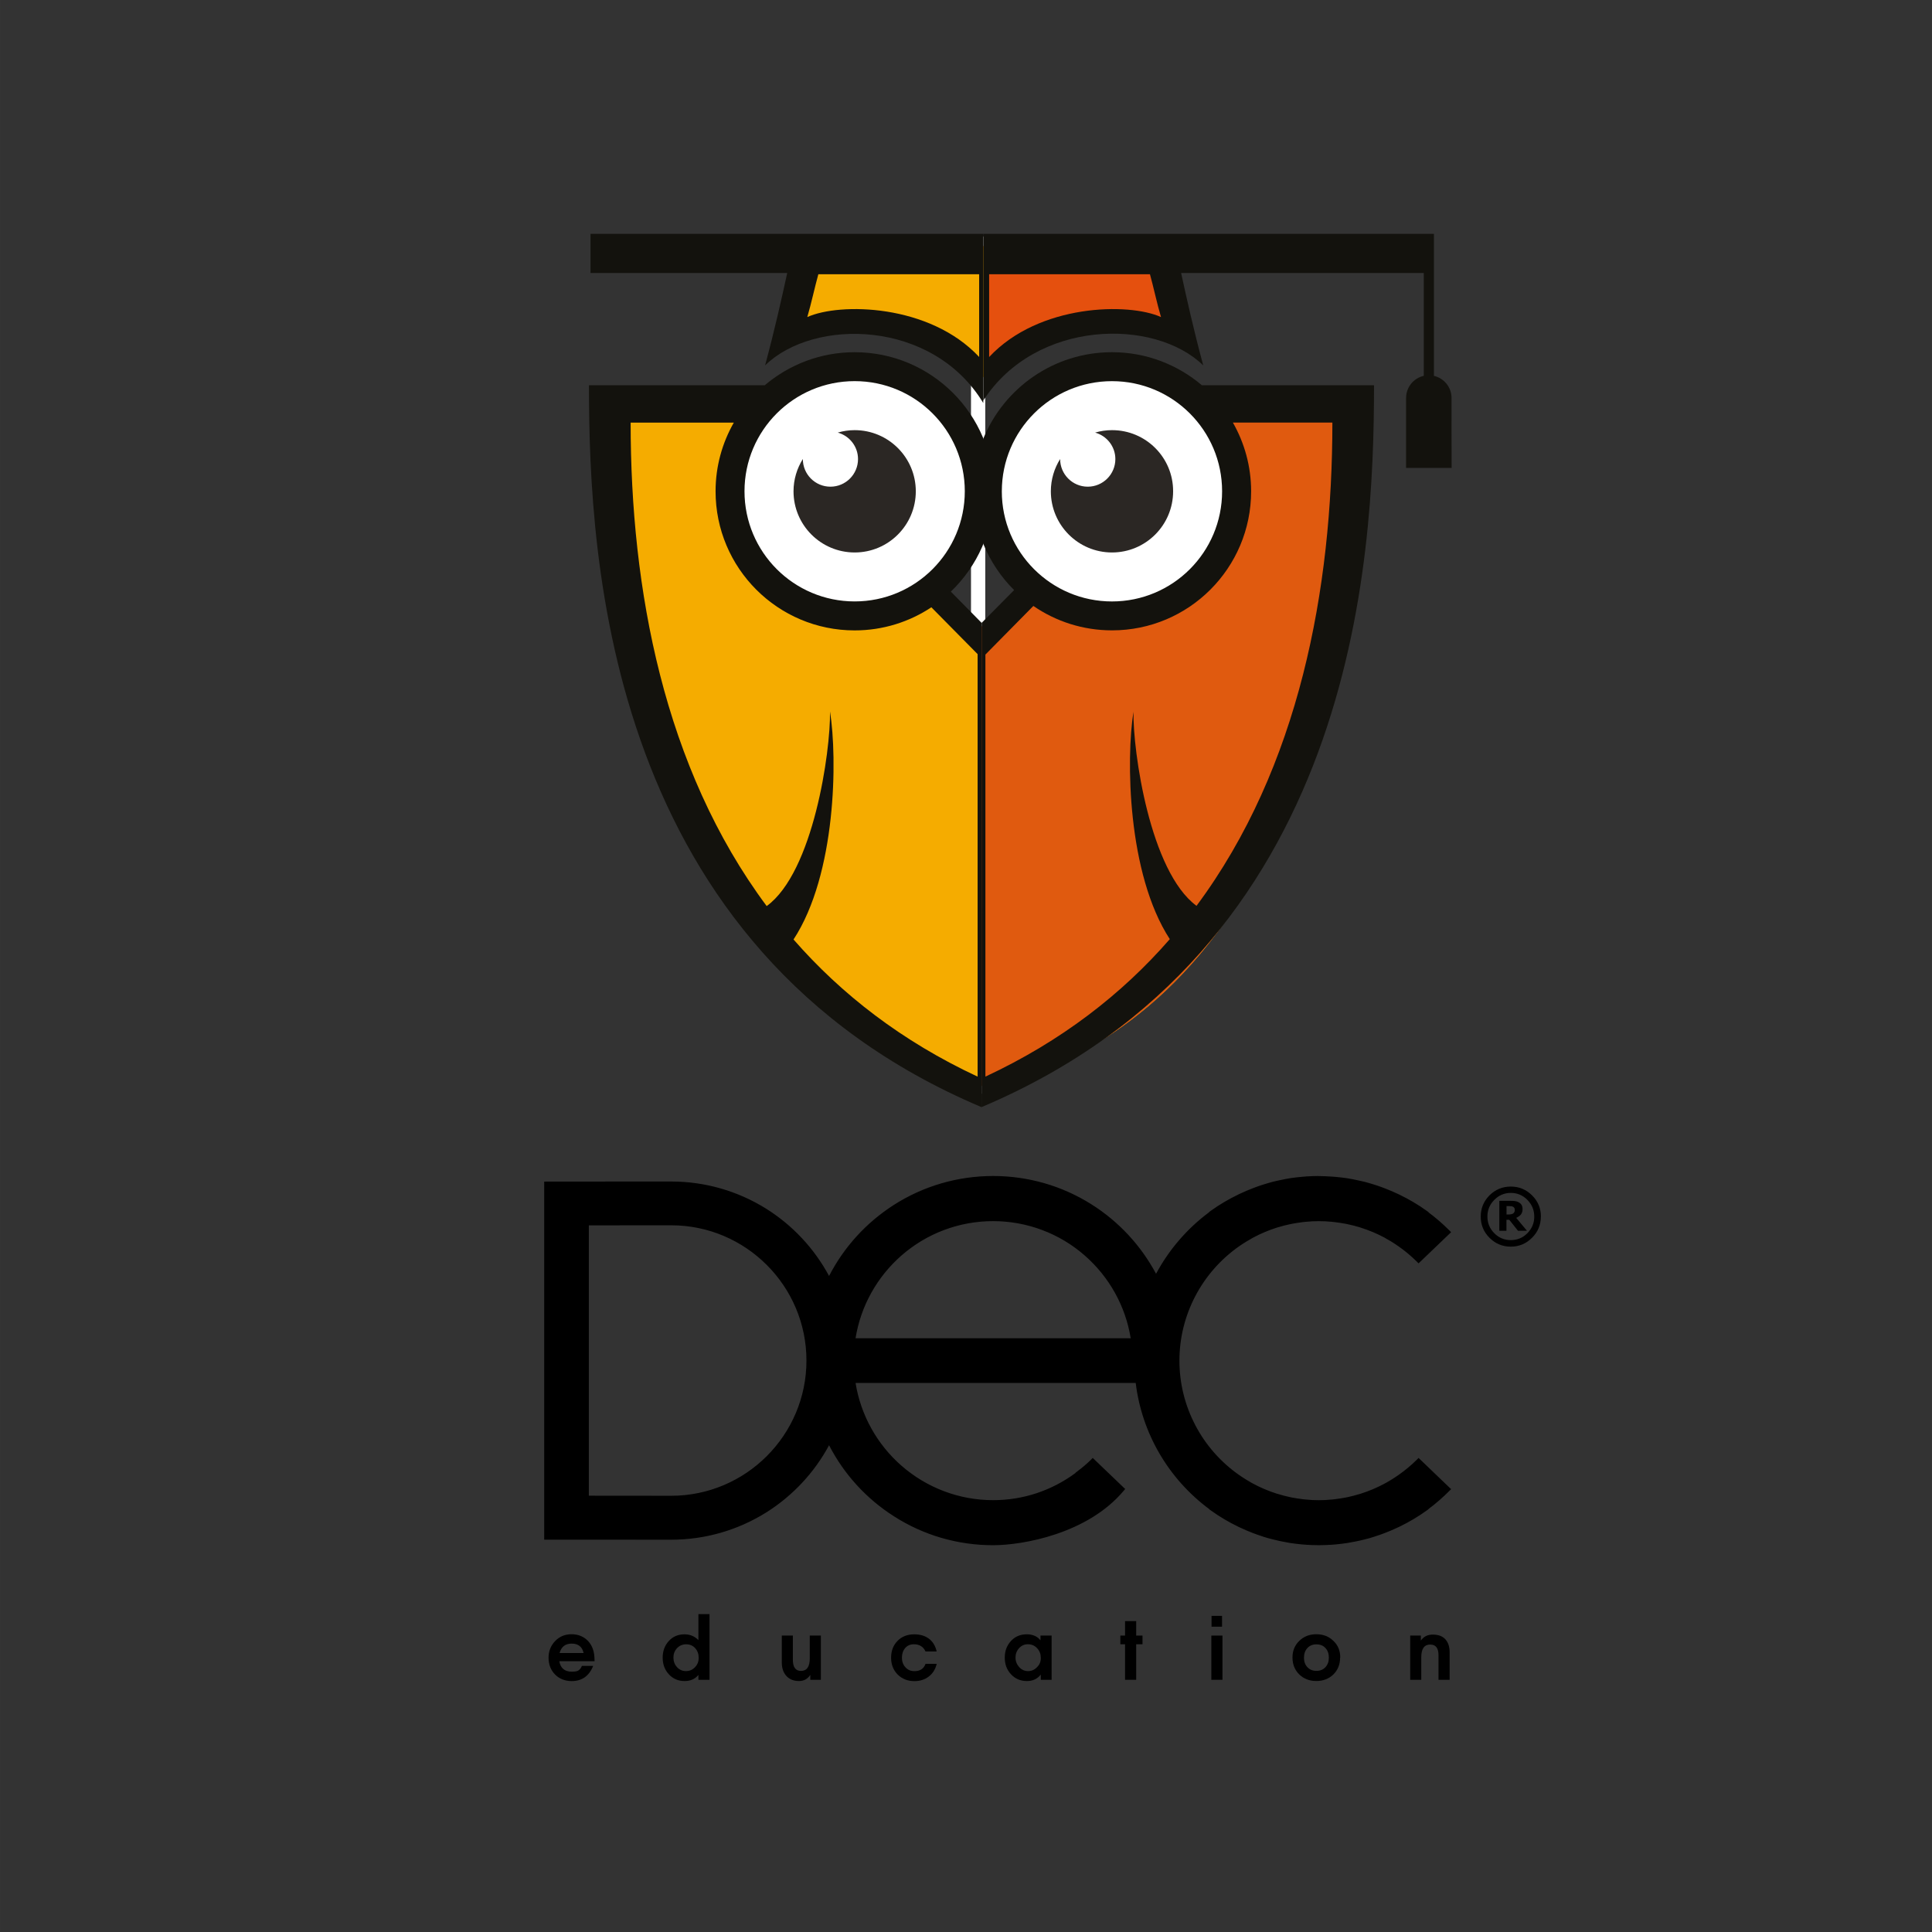 <?xml version="1.0" encoding="UTF-8" standalone="no"?>
<!-- Generator: Adobe Illustrator 16.0.0, SVG Export Plug-In . SVG Version: 6.00 Build 0)  -->
<!DOCTYPE svg  PUBLIC '-//W3C//DTD SVG 1.1//EN'  'http://www.w3.org/Graphics/SVG/1.1/DTD/svg11.dtd'>
<svg id="icons" xmlns="http://www.w3.org/2000/svg" enable-background="new 0 0 180.467 180.468" xml:space="preserve" height="180.47px" viewBox="0 0 180.467 180.468" width="180.47px" version="1.1" y="0px" x="0px" xmlns:xlink="http://www.w3.org/1999/xlink">
<rect x="0" y="0" width="180.467" height="180.468" fill="#333333" stroke="none"/>
<switch>
	<g>
			<rect width="180.47" height="180.47" fill="rgba(255,255,255,0)"/>
				<path d="m123.14 144.23c-0.364-0.004-0.739-0.017-1.146-0.051-0.135-0.006-0.261-0.008-0.382-0.027-0.383-0.031-0.727-0.076-1.053-0.123-0.113-0.015-0.215-0.037-0.328-0.054l-0.135-0.029c-0.213-0.036-0.428-0.083-0.645-0.128l-0.113-0.027c-0.139-0.029-0.277-0.061-0.421-0.1-0.276-0.064-0.554-0.147-0.843-0.242-0.194-0.058-0.394-0.128-0.639-0.213-0.109-0.044-0.223-0.084-0.332-0.124-0.43-0.16-0.846-0.336-1.246-0.524l-0.041-0.022c-0.021-0.015-0.049-0.021-0.071-0.038-0.929-0.441-1.796-0.959-2.579-1.521l-0.084-0.058 0.01-0.016c-3.856-2.823-6.371-7.134-6.915-11.857h-26.39c0.967 6.375 6.525 11.161 12.979 11.161 2.815 0 5.511-0.896 7.792-2.584v-0.025l0.043-0.032c0.546-0.407 1.002-0.798 1.395-1.185l0.076-0.074 2.883 2.753-0.063 0.079c-3.349 4.006-9.397 5.062-12.125 5.062-6.55 0-12.399-3.616-15.327-9.463-2.878 5.528-8.51 8.949-14.744 8.949-0.114 0-11.597-0.006-11.654-0.006l-0.102-0.002v-33.23l0.102-0.003c0.051 0 11.54-0.002 11.654-0.002 6.234 0 11.866 3.421 14.744 8.943 2.928-5.843 8.777-9.463 15.327-9.463 6.442 0 12.251 3.546 15.218 9.258 1.219-2.345 2.979-4.396 5.107-5.956l0.074-0.075c0.783-0.561 1.65-1.072 2.581-1.523 0.021-0.015 0.052-0.025 0.075-0.039l0.035-0.013c0.395-0.188 0.814-0.368 1.246-0.53 0.109-0.042 0.223-0.085 0.332-0.124 0.209-0.074 0.419-0.15 0.639-0.214 0.295-0.095 0.574-0.173 0.843-0.241 0.159-0.043 0.315-0.078 0.479-0.112l0.055-0.013c0.217-0.048 0.432-0.095 0.645-0.133l0.158-0.026c0.104-0.02 0.203-0.038 0.305-0.054 0.322-0.051 0.666-0.091 1.057-0.127 0.117-0.011 0.238-0.02 0.361-0.027 0.428-0.031 0.799-0.043 1.148-0.05h0.102c0.362 0.007 0.733 0.019 1.151 0.046 0.121 0.009 0.25 0.02 0.375 0.031 0.387 0.036 0.733 0.076 1.052 0.127 0.104 0.016 0.204 0.034 0.305 0.054l0.161 0.026c0.215 0.038 0.426 0.085 0.641 0.133l0.043 0.007c0.166 0.038 0.33 0.074 0.498 0.118 0.266 0.068 0.545 0.146 0.844 0.241 0.234 0.07 0.461 0.152 0.639 0.214 0.084 0.034 0.17 0.064 0.254 0.096l0.078 0.028c0.425 0.162 0.841 0.34 1.243 0.53l0.11 0.052c0.932 0.451 1.805 0.963 2.584 1.523l0.086 0.064-0.01 0.017c0.701 0.51 1.387 1.102 2.035 1.748l0.076 0.08-2.889 2.764-0.074-0.072c-0.547-0.541-1.145-1.038-1.77-1.475l-0.065-0.048c-0.07-0.051-0.138-0.093-0.204-0.139-0.274-0.177-0.551-0.344-0.82-0.501l-0.084-0.045c-0.037-0.02-0.068-0.041-0.1-0.061-0.711-0.378-1.465-0.698-2.239-0.945-0.049-0.016-0.214-0.059-0.214-0.059-0.318-0.099-0.641-0.182-0.968-0.254-0.097-0.017-0.188-0.04-0.282-0.057-0.299-0.057-0.625-0.107-0.988-0.151-0.04-0.004-0.074-0.008-0.109-0.016-0.049-0.004-0.094-0.01-0.146-0.013-0.439-0.045-0.85-0.062-1.256-0.062-0.404 0-0.812 0.017-1.257 0.062-0.05 0.003-0.101 0.013-0.145 0.013l-0.104 0.016c-0.365 0.044-0.692 0.095-0.99 0.151-0.095 0.017-0.188 0.04-0.281 0.057-0.33 0.072-0.655 0.155-0.97 0.254 0 0-0.179 0.046-0.212 0.06-0.781 0.246-1.531 0.566-2.24 0.946-0.038 0.02-0.072 0.039-0.102 0.061-0.029 0.014-0.054 0.031-0.084 0.043-0.289 0.166-0.566 0.333-0.818 0.501-0.096 0.058-0.182 0.122-0.273 0.187-3.536 2.459-5.652 6.492-5.652 10.785 0 4.3 2.116 8.333 5.652 10.795 0.102 0.065 0.185 0.123 0.273 0.184 0.252 0.165 0.525 0.33 0.818 0.495 0.03 0.019 0.055 0.032 0.087 0.05 0.032 0.022 0.061 0.036 0.099 0.062 0.709 0.377 1.459 0.694 2.24 0.941 0.041 0.016 0.09 0.024 0.133 0.04l0.076 0.021c0.317 0.096 0.643 0.178 0.973 0.251 0.094 0.022 0.187 0.039 0.281 0.061 0.303 0.054 0.628 0.106 0.992 0.147l0.1 0.015c0.047 0.005 0.098 0.015 0.147 0.018 0.448 0.044 0.86 0.065 1.257 0.065 0.398 0 0.808-0.021 1.256-0.065 0.053-0.003 0.098-0.013 0.146-0.018l0.109-0.015c0.355-0.041 0.684-0.094 0.988-0.147 0.094-0.021 0.186-0.038 0.282-0.061 0.327-0.073 0.649-0.155 0.968-0.251l0.025-0.008c0.061-0.016 0.123-0.034 0.188-0.053 0.774-0.247 1.528-0.564 2.239-0.941 0.026-0.023 0.06-0.04 0.096-0.059 0.026-0.018 0.059-0.035 0.088-0.054 0.274-0.154 0.55-0.319 0.82-0.495 0.062-0.041 0.12-0.089 0.188-0.128l0.082-0.056c0.625-0.441 1.226-0.937 1.77-1.477l0.074-0.074 2.889 2.761-0.076 0.074c-0.648 0.656-1.334 1.245-2.035 1.759l-0.076 0.076c-0.779 0.562-1.652 1.08-2.584 1.523-0.017 0.016-0.11 0.052-0.11 0.052-0.402 0.195-0.826 0.373-1.243 0.531l-0.036 0.012c-0.101 0.044-0.198 0.08-0.296 0.112-0.247 0.085-0.448 0.155-0.639 0.213-0.296 0.095-0.571 0.178-0.844 0.242-0.147 0.039-0.293 0.07-0.445 0.101l-0.09 0.026c-0.221 0.045-0.432 0.092-0.646 0.128l-0.139 0.029c-0.105 0.017-0.211 0.039-0.327 0.054-0.321 0.047-0.669 0.092-1.052 0.123-0.125 0.02-0.254 0.021-0.375 0.027-0.414 0.034-0.781 0.047-1.133 0.051h-0.131zm-60.443-4.4c7.023 0 12.74-5.713 12.74-12.738 0-7.021-5.717-12.738-12.74-12.738-0.031 0-5.064 0.004-7.801 0.004v25.47c2.737 0.01 7.77 0.01 7.801 0.01zm43.043-14.72c-0.961-6.371-6.518-11.159-12.972-11.159s-12.013 4.788-12.979 11.159h25.951z"/>
				<path d="m123.2 110.06c0.021 0 0.036 0.003 0.051 0.003 0.373 0 0.754 0.02 1.125 0.04 0.126 0.011 0.25 0.021 0.37 0.034 0.358 0.028 0.706 0.075 1.054 0.125 0.154 0.023 0.305 0.054 0.451 0.08 0.219 0.039 0.434 0.085 0.646 0.129 0.181 0.039 0.355 0.078 0.53 0.122 0.281 0.076 0.561 0.153 0.842 0.244 0.216 0.064 0.428 0.137 0.635 0.211 0.109 0.042 0.217 0.079 0.333 0.125 0.415 0.16 0.835 0.335 1.237 0.527 0.033 0.016 0.068 0.033 0.103 0.049 0.903 0.436 1.767 0.939 2.569 1.519l-0.007 0.016c0.753 0.543 1.452 1.147 2.104 1.806l-2.734 2.615c-0.548-0.549-1.146-1.049-1.782-1.491-0.092-0.063-0.181-0.123-0.271-0.183-0.27-0.183-0.544-0.346-0.83-0.504-0.061-0.034-0.119-0.072-0.186-0.108-0.713-0.384-1.471-0.704-2.256-0.956-0.07-0.018-0.139-0.039-0.211-0.061-0.32-0.097-0.652-0.179-0.98-0.252-0.096-0.02-0.188-0.036-0.281-0.059-0.33-0.062-0.664-0.111-1.002-0.151-0.082-0.011-0.166-0.028-0.252-0.03-0.42-0.041-0.838-0.062-1.268-0.062-0.427 0-0.85 0.021-1.27 0.062-0.082 0.002-0.166 0.02-0.251 0.03-0.335 0.04-0.67 0.09-0.997 0.151-0.098 0.022-0.189 0.039-0.285 0.059-0.33 0.073-0.66 0.155-0.98 0.252-0.068 0.021-0.143 0.043-0.211 0.061-0.785 0.252-1.537 0.572-2.256 0.956-0.066 0.036-0.119 0.074-0.187 0.108-0.282 0.158-0.558 0.321-0.827 0.504-0.094 0.06-0.179 0.119-0.273 0.183-3.438 2.396-5.695 6.372-5.695 10.878 0 4.505 2.258 8.484 5.695 10.882 0.095 0.058 0.18 0.12 0.273 0.18 0.27 0.181 0.545 0.347 0.827 0.505 0.067 0.032 0.12 0.071 0.187 0.104 0.719 0.388 1.471 0.704 2.256 0.953 0.068 0.022 0.143 0.042 0.211 0.066 0.32 0.095 0.65 0.177 0.98 0.253 0.096 0.021 0.188 0.034 0.285 0.057 0.327 0.061 0.662 0.112 0.997 0.154 0.085 0.009 0.169 0.024 0.251 0.027 0.42 0.045 0.843 0.065 1.27 0.065 0.43 0 0.848-0.021 1.268-0.065 0.086-0.003 0.17-0.019 0.252-0.027 0.338-0.042 0.672-0.094 1.002-0.154 0.094-0.022 0.186-0.036 0.281-0.057 0.328-0.076 0.66-0.158 0.98-0.253 0.072-0.024 0.141-0.044 0.211-0.066 0.785-0.249 1.543-0.565 2.256-0.953 0.066-0.033 0.125-0.072 0.186-0.104 0.286-0.158 0.561-0.324 0.83-0.505 0.091-0.06 0.18-0.122 0.271-0.18 0.637-0.447 1.234-0.944 1.782-1.491l2.734 2.612c-0.651 0.659-1.351 1.267-2.104 1.806l0.007 0.019c-0.803 0.577-1.666 1.079-2.569 1.514-0.034 0.019-0.069 0.032-0.103 0.054-0.402 0.189-0.822 0.365-1.237 0.523-0.116 0.044-0.224 0.081-0.333 0.123-0.207 0.076-0.419 0.146-0.635 0.213-0.281 0.09-0.561 0.166-0.842 0.237-0.175 0.05-0.35 0.089-0.53 0.128-0.212 0.047-0.427 0.092-0.646 0.129-0.146 0.028-0.297 0.059-0.451 0.082-0.348 0.053-0.695 0.095-1.054 0.121-0.12 0.016-0.244 0.022-0.37 0.032-0.371 0.026-0.752 0.044-1.125 0.044h-0.122c-0.384 0-0.754-0.018-1.128-0.044-0.122-0.01-0.249-0.017-0.374-0.032-0.354-0.026-0.705-0.068-1.045-0.121-0.156-0.023-0.309-0.054-0.459-0.082-0.217-0.037-0.429-0.082-0.641-0.129-0.178-0.039-0.359-0.078-0.534-0.128-0.282-0.071-0.563-0.147-0.841-0.237-0.213-0.066-0.423-0.137-0.633-0.213-0.113-0.042-0.221-0.079-0.33-0.123-0.42-0.158-0.834-0.334-1.24-0.523-0.037-0.021-0.068-0.035-0.104-0.054-0.903-0.435-1.768-0.937-2.569-1.514l0.01-0.019c-3.807-2.747-6.424-7.029-6.964-11.938h-26.624c0.914 6.432 6.422 11.376 13.103 11.376 2.964 0 5.691-0.989 7.899-2.639v-0.021c0.494-0.364 0.97-0.768 1.406-1.196l2.734 2.612c-3.088 3.702-8.77 5.024-12.04 5.024-6.741 0-12.565-3.912-15.325-9.589-2.725 5.384-8.299 9.076-14.746 9.076-0.049 0-11.602-0.005-11.65-0.005v-33.018c0.049 0 11.602-0.008 11.65-0.008 6.447 0 12.021 3.695 14.746 9.08 2.76-5.68 8.584-9.596 15.325-9.596 6.653 0 12.417 3.822 15.216 9.381 1.24-2.445 3.045-4.562 5.254-6.157l-0.01-0.016c0.802-0.579 1.666-1.083 2.569-1.519 0.036-0.016 0.067-0.033 0.104-0.049 0.406-0.192 0.82-0.367 1.24-0.527 0.109-0.046 0.217-0.083 0.33-0.125 0.21-0.074 0.42-0.146 0.633-0.211 0.277-0.091 0.559-0.168 0.841-0.244 0.175-0.044 0.356-0.083 0.534-0.122 0.212-0.044 0.424-0.09 0.641-0.129 0.15-0.026 0.303-0.057 0.459-0.08 0.34-0.05 0.691-0.097 1.045-0.125 0.125-0.013 0.252-0.023 0.374-0.034 0.374-0.021 0.744-0.04 1.128-0.04 0.015 0 0.027-0.003 0.044-0.003h0.043zm-43.534 15.16h26.205c-0.914-6.428-6.428-11.375-13.103-11.375-6.679 0-12.187 4.95-13.101 11.38zm-16.969 14.72c7.091 0 12.844-5.754 12.844-12.848 0-7.095-5.753-12.844-12.844-12.844-0.031 0-5.197 0-7.905 0.004v25.678c2.708 0.01 7.874 0.01 7.905 0.01zm60.503-30.09h-0.071c-0.35 0.002-0.725 0.017-1.145 0.042l-0.012 0.005c-0.122 0.008-0.244 0.018-0.362 0.029-0.396 0.036-0.739 0.076-1.063 0.124-0.102 0.021-0.206 0.038-0.308 0.055-0.054 0.01-0.103 0.022-0.153 0.026-0.24 0.047-0.451 0.092-0.648 0.134l-0.062 0.013c-0.159 0.035-0.32 0.071-0.48 0.111-0.269 0.074-0.553 0.149-0.852 0.248-0.238 0.07-0.463 0.15-0.638 0.214-0.113 0.042-0.224 0.081-0.339 0.126-0.432 0.164-0.856 0.344-1.254 0.534l-0.029 0.013c-0.027 0.013-0.057 0.026-0.079 0.038-0.937 0.45-1.812 0.969-2.601 1.536l-0.161 0.114 0.009 0.017c-2.05 1.52-3.758 3.498-4.965 5.755-1.416-2.65-3.497-4.893-6.051-6.498-2.738-1.724-5.91-2.636-9.165-2.636-3.302 0-6.509 0.932-9.269 2.697-2.577 1.646-4.666 3.937-6.059 6.642-1.376-2.56-3.396-4.724-5.859-6.274-2.662-1.666-5.731-2.55-8.885-2.55-0.114 0-11.604 0.004-11.656 0.004l-0.209 0.007v33.444l0.211 0.001c0.051 0 11.54 0.003 11.654 0.003 3.153 0 6.223-0.884 8.885-2.552 2.463-1.553 4.483-3.713 5.859-6.273 1.393 2.706 3.481 4.997 6.059 6.636 2.76 1.774 5.967 2.703 9.269 2.703 2.747 0 8.831-1.059 12.205-5.101l0.127-0.15-0.144-0.137-2.736-2.622-0.152-0.143-0.145 0.148c-0.389 0.387-0.841 0.775-1.385 1.176l-0.082 0.066v0.021c-2.256 1.661-4.91 2.534-7.688 2.534-3.163 0-6.202-1.147-8.575-3.229-2.283-2-3.799-4.736-4.277-7.719h26.168c0.568 4.686 3.057 8.958 6.865 11.779l-0.009 0.012 0.161 0.115c0.789 0.57 1.664 1.09 2.604 1.543 0.02 0.007 0.042 0.019 0.072 0.031l0.033 0.016c0.402 0.191 0.824 0.374 1.254 0.537 0.115 0.037 0.226 0.078 0.339 0.122 0.243 0.091 0.448 0.157 0.638 0.219 0.295 0.092 0.576 0.173 0.852 0.237 0.145 0.039 0.285 0.072 0.427 0.102l0.116 0.027c0.213 0.045 0.428 0.094 0.643 0.127l0.135 0.028c0.108 0.021 0.218 0.04 0.328 0.058 0.328 0.045 0.677 0.095 1.067 0.129 0.118 0.007 0.24 0.017 0.364 0.026l0.01 0.005c0.416 0.025 0.789 0.037 1.139 0.041h0.127c0.352-0.004 0.725-0.016 1.14-0.041 0.128-0.015 0.254-0.024 0.382-0.031 0.381-0.034 0.73-0.084 1.062-0.129 0.104-0.018 0.214-0.037 0.317-0.058l0.146-0.028c0.204-0.033 0.413-0.074 0.642-0.127l0.102-0.021c0.148-0.03 0.291-0.068 0.44-0.107 0.279-0.064 0.558-0.146 0.856-0.241 0.188-0.058 0.389-0.124 0.637-0.215 0.102-0.034 0.197-0.07 0.299-0.112l0.033-0.01c0.425-0.159 0.844-0.342 1.26-0.537 0.018-0.008 0.034-0.016 0.048-0.022 0.021-0.009 0.038-0.021 0.062-0.026 0.936-0.451 1.811-0.971 2.597-1.541l0.173-0.123-0.01-0.012c0.674-0.5 1.334-1.074 1.963-1.707l0.152-0.149-0.16-0.148-2.732-2.622-0.153-0.143-0.144 0.148c-0.542 0.537-1.133 1.029-1.757 1.464l-0.088 0.057c-0.058 0.044-0.116 0.085-0.182 0.126-0.263 0.177-0.538 0.342-0.814 0.497-0.028 0.018-0.058 0.032-0.088 0.048-0.035 0.018-0.063 0.04-0.095 0.053-0.7 0.381-1.451 0.695-2.218 0.94-0.06 0.022-0.124 0.037-0.188 0.057l-0.019 0.003c-0.319 0.098-0.642 0.18-0.966 0.252-0.092 0.014-0.188 0.034-0.278 0.057-0.302 0.057-0.626 0.106-0.985 0.152-0.029 0.002-0.07 0.004-0.105 0.011-0.049 0.004-0.092 0.01-0.145 0.016-0.443 0.047-0.852 0.065-1.244 0.065s-0.803-0.019-1.244-0.065c-0.051-0.006-0.101-0.012-0.149-0.016-0.032-0.007-0.068-0.009-0.103-0.011-0.359-0.046-0.678-0.096-0.983-0.152-0.091-0.022-0.184-0.043-0.275-0.057-0.33-0.072-0.65-0.154-0.964-0.252l-0.074-0.022c-0.047-0.008-0.096-0.021-0.137-0.037-0.768-0.245-1.52-0.56-2.218-0.94-0.036-0.016-0.069-0.035-0.097-0.053-0.031-0.016-0.057-0.03-0.088-0.048-0.288-0.166-0.564-0.332-0.814-0.497-0.086-0.057-0.172-0.114-0.25-0.173l-0.02-0.01c-3.512-2.444-5.605-6.442-5.605-10.702s2.094-8.258 5.605-10.703c0.093-0.059 0.178-0.12 0.27-0.183 0.252-0.165 0.526-0.332 0.816-0.492 0.029-0.017 0.053-0.03 0.08-0.048 0.033-0.021 0.066-0.041 0.103-0.059 0.698-0.379 1.45-0.693 2.218-0.939 0.034-0.01 0.078-0.022 0.117-0.033l0.094-0.028c0.313-0.095 0.634-0.179 0.961-0.246 0.095-0.021 0.188-0.039 0.278-0.058 0.3-0.055 0.624-0.107 0.983-0.152 0.034-0.004 0.07-0.008 0.106-0.01 0.045-0.007 0.095-0.015 0.146-0.018 0.436-0.043 0.844-0.062 1.244-0.062 0.406 0 0.808 0.02 1.244 0.062 0.053 0.003 0.096 0.011 0.145 0.018 0.035 0.002 0.076 0.006 0.105 0.01 0.363 0.045 0.688 0.098 0.985 0.152 0.095 0.019 0.187 0.037 0.278 0.058 0.324 0.067 0.646 0.151 0.966 0.246l0.06 0.017c0.047 0.019 0.1 0.033 0.147 0.049 0.771 0.242 1.518 0.557 2.224 0.936 0.028 0.015 0.064 0.037 0.091 0.056 0.032 0.017 0.058 0.03 0.086 0.051 0.276 0.149 0.552 0.317 0.814 0.492 0.071 0.047 0.136 0.092 0.201 0.139l0.068 0.044c0.624 0.434 1.215 0.927 1.757 1.466l0.144 0.145 0.153-0.142 2.732-2.618 0.16-0.149-0.152-0.152c-0.629-0.632-1.289-1.201-1.963-1.702l0.01-0.015-0.173-0.125c-0.786-0.567-1.661-1.085-2.601-1.538-0.02-0.009-0.037-0.021-0.058-0.024l-0.048-0.024c-0.406-0.192-0.835-0.375-1.254-0.534l-0.075-0.028c-0.09-0.034-0.176-0.064-0.265-0.098-0.174-0.063-0.4-0.144-0.639-0.214-0.304-0.099-0.58-0.174-0.853-0.248-0.168-0.04-0.334-0.078-0.497-0.112l-0.045-0.012c-0.209-0.045-0.425-0.089-0.642-0.134-0.058-0.007-0.108-0.017-0.166-0.026-0.099-0.017-0.198-0.035-0.297-0.055-0.325-0.048-0.673-0.088-1.062-0.124-0.128-0.012-0.254-0.021-0.378-0.029-0.425-0.03-0.798-0.045-1.144-0.047h-0.135zm-43.284 15.16c0.479-2.989 1.994-5.718 4.277-7.723 2.373-2.081 5.412-3.222 8.575-3.222 3.153 0 6.203 1.141 8.569 3.222 2.289 2.005 3.801 4.733 4.282 7.723h-25.704zm-24.913-10.55c2.763-0.001 7.663-0.006 7.694-0.006 6.962 0 12.633 5.67 12.633 12.635s-5.671 12.631-12.633 12.631c-0.031 0-4.932-0.004-7.694-0.007v-25.24z"/>
				<path d="m91.228 46.237c0 6.197-5.024 11.224-11.223 11.224-6.195 0-11.224-5.026-11.224-11.224s5.028-11.223 11.224-11.223c6.198 0.001 11.223 5.026 11.223 11.223" fill="#fff"/>
				<path d="m115.43 46.237c0 6.197-5.031 11.224-11.229 11.224-6.195 0-11.219-5.026-11.219-11.224s5.023-11.223 11.219-11.223c6.2 0.001 11.23 5.026 11.23 11.223" fill="#fff"/>
				<rect y="22.099" x="90.701" height="80.071" width="1.332" fill="#fff"/>
				<path d="m143.93 113.64c0 0.774-0.277 1.44-0.826 1.982-0.549 0.554-1.211 0.827-1.984 0.827-0.771 0-1.434-0.273-1.986-0.827-0.545-0.542-0.82-1.208-0.82-1.982 0-0.772 0.275-1.433 0.82-1.985 0.553-0.545 1.215-0.818 1.986-0.818 0.773 0 1.436 0.273 1.984 0.818 0.56 0.55 0.83 1.21 0.83 1.98m-0.62 0c0-0.601-0.217-1.119-0.639-1.552-0.43-0.434-0.945-0.654-1.551-0.654-0.602 0-1.119 0.221-1.545 0.654-0.43 0.433-0.64 0.951-0.64 1.552 0 0.608 0.21 1.121 0.64 1.557 0.426 0.433 0.943 0.646 1.545 0.646 0.605 0 1.121-0.214 1.551-0.646 0.43-0.44 0.64-0.95 0.64-1.56zm-0.67 1.33h-0.85l-0.814-1.027h-0.264v1.027h-0.664v-2.795h1.021c0.186 0 0.336 0.006 0.453 0.024s0.227 0.051 0.34 0.113c0.125 0.075 0.219 0.16 0.273 0.264 0.057 0.1 0.082 0.227 0.082 0.379 0 0.209-0.055 0.377-0.162 0.507-0.113 0.128-0.258 0.23-0.432 0.302l1.01 1.21zm-1.15-1.96c0-0.059-0.012-0.111-0.035-0.16-0.024-0.049-0.066-0.088-0.119-0.119-0.051-0.027-0.111-0.048-0.172-0.055-0.06-0.009-0.141-0.009-0.238-0.009h-0.207v0.784h0.158c0.098 0 0.189-0.01 0.274-0.025 0.089-0.014 0.149-0.041 0.2-0.081 0.044-0.034 0.082-0.077 0.104-0.136 0.03-0.04 0.04-0.11 0.04-0.19z"/>
				<path d="m54.359 155.61h1.049c-0.379 0.946-1.049 1.42-2.004 1.42-0.631 0-1.152-0.211-1.559-0.615-0.398-0.412-0.605-0.937-0.605-1.57 0-0.611 0.209-1.128 0.613-1.552 0.413-0.429 0.92-0.639 1.531-0.639 0.47 0 0.881 0.122 1.232 0.363 0.355 0.249 0.611 0.588 0.766 1.027 0.103 0.277 0.156 0.648 0.156 1.128h-3.296c0.113 0.649 0.505 0.979 1.167 0.979 0.256 0 0.444-0.027 0.574-0.083 0.171-0.1 0.296-0.25 0.376-0.47m0.155-1.19c-0.125-0.581-0.504-0.879-1.109-0.879-0.602 0-0.973 0.298-1.135 0.879h2.244z"/>
				<path d="m66.275 156.91h-1.037v-0.453c-0.312 0.377-0.74 0.57-1.287 0.57-0.6 0-1.096-0.214-1.479-0.637-0.383-0.416-0.572-0.934-0.572-1.554 0-0.604 0.184-1.118 0.564-1.541 0.385-0.422 0.873-0.633 1.475-0.633 0.514 0 0.947 0.183 1.299 0.54v-2.428h1.037v6.13zm-1.011-2.05c0-0.357-0.109-0.659-0.322-0.902-0.219-0.239-0.502-0.364-0.85-0.364-0.344 0-0.628 0.125-0.854 0.364-0.223 0.243-0.334 0.536-0.334 0.883 0 0.344 0.111 0.638 0.332 0.884 0.217 0.246 0.501 0.37 0.842 0.37 0.34 0 0.617-0.119 0.844-0.366 0.23-0.23 0.342-0.53 0.342-0.86z"/>
				<path d="m76.676 156.91h-0.988v-0.46c-0.244 0.38-0.596 0.575-1.055 0.575-0.514 0-0.914-0.167-1.201-0.501-0.27-0.307-0.406-0.72-0.406-1.249v-2.496h1.035v2.265c0 0.689 0.253 1.036 0.758 1.036 0.549 0 0.822-0.393 0.822-1.179v-2.122h1.035v4.13z"/>
				<path d="m87.498 155.42c-0.121 0.506-0.369 0.9-0.742 1.185-0.371 0.286-0.82 0.428-1.346 0.428-0.635 0-1.151-0.208-1.562-0.618-0.406-0.409-0.611-0.935-0.611-1.564 0-0.646 0.201-1.17 0.602-1.577 0.396-0.404 0.922-0.611 1.564-0.611 0.541 0 0.996 0.134 1.354 0.398 0.378 0.279 0.621 0.684 0.735 1.203h-1.038c-0.206-0.443-0.568-0.672-1.08-0.672-0.356 0-0.635 0.124-0.83 0.361-0.197 0.234-0.296 0.534-0.296 0.897 0 0.347 0.104 0.645 0.322 0.885 0.217 0.245 0.497 0.366 0.841 0.366 0.533 0 0.88-0.224 1.043-0.681h1.044z"/>
				<path d="m98.232 156.91h-1.012v-0.489c-0.314 0.4-0.742 0.606-1.294 0.606-0.608 0-1.104-0.214-1.493-0.637-0.389-0.418-0.579-0.934-0.579-1.554 0-0.612 0.19-1.124 0.571-1.542 0.386-0.424 0.877-0.634 1.484-0.634 0.557 0 0.99 0.189 1.281 0.564v-0.446h1.041v4.13zm-1.011-2.05c0-0.348-0.109-0.646-0.34-0.895-0.228-0.247-0.516-0.376-0.863-0.376-0.335 0-0.615 0.129-0.832 0.374-0.217 0.239-0.328 0.535-0.328 0.873s0.115 0.63 0.34 0.884c0.225 0.249 0.502 0.379 0.838 0.379 0.324 0 0.602-0.127 0.84-0.379 0.233-0.22 0.345-0.51 0.345-0.84z"/>
				<polygon points="106.72 153.59 106.13 153.59 106.13 156.91 105.09 156.91 105.09 153.59 104.65 153.59 104.65 152.78 105.09 152.78 105.09 151.43 106.13 151.43 106.13 152.78 106.72 152.78"/>
				<path d="m114.19 156.91h-1.039v-4.13h1.039v4.13zm-0.04-4.96h-0.98v-1.012h0.98v1.01z"/>
				<path d="m125.18 154.82c0 0.648-0.21 1.177-0.628 1.588-0.414 0.403-0.949 0.615-1.598 0.615-0.647 0-1.178-0.212-1.596-0.62-0.42-0.415-0.627-0.938-0.627-1.583 0-0.63 0.215-1.143 0.643-1.554 0.425-0.412 0.953-0.612 1.58-0.612 0.641 0 1.164 0.2 1.588 0.612 0.44 0.41 0.65 0.92 0.65 1.55m-3.39 0.03c0 0.357 0.104 0.647 0.314 0.878 0.213 0.234 0.496 0.351 0.848 0.351 0.357 0 0.641-0.116 0.85-0.351 0.211-0.23 0.314-0.521 0.314-0.878 0-0.37-0.102-0.667-0.311-0.895-0.205-0.233-0.49-0.351-0.854-0.351-0.352 0-0.635 0.117-0.848 0.353-0.21 0.23-0.31 0.53-0.31 0.89z"/>
				<path d="m135.41 156.91h-1.04v-2.305c0-0.653-0.255-0.987-0.774-0.987-0.555 0-0.836 0.393-0.836 1.181v2.111h-1.033v-4.131h0.995v0.469c0.254-0.374 0.628-0.561 1.114-0.561 0.521 0 0.906 0.146 1.172 0.436 0.266 0.296 0.402 0.701 0.402 1.222v2.57z"/>
				<path d="m91.521 101.44s34.76-2.705 34.76-63.176c-15.236 0-20.738 4.383-34.746 21.576-5.992-6.318-9.293-22.396-34.453-22.396 0.001 19.284 1.255 50.469 34.44 63.996" fill="#F5AC00"/>
				<path d="m91.521 101.44s34.76-2.705 34.76-63.176c-18.514-2.272-25.041 14.166-34.746 20.352 0.001 18.557-0.013 29.61-0.013 42.824" fill="#E05A0F"/>
				<path d="m109.55 30.346c-12.496-1.805-17.791 4.727-17.791 4.727v-12.068h16.514s1.31 6.035 1.28 7.341" fill="#E5500E"/>
				<path d="m73.814 30.473c12.233-2.125 18.113 4.827 18.113 4.827v-12.295h-16.513s-2.594 5.838-1.6 7.468" fill="#F5AC00"/>
				<path d="m90.876 46.009c0 6.201-5.032 11.23-11.233 11.23-6.203 0-11.235-5.029-11.235-11.23 0-6.205 5.032-11.232 11.235-11.232 6.201-0.001 11.233 5.027 11.233 11.232" fill="#fff"/>
				<path d="m115.1 46.009c0 6.201-5.028 11.23-11.232 11.23s-11.233-5.029-11.233-11.23c0-6.205 5.029-11.232 11.233-11.232s11.23 5.027 11.23 11.232" fill="#fff"/>
				<path d="m103.87 40.18c-0.548 0-1.074 0.081-1.576 0.228 1.086 0.301 1.891 1.289 1.891 2.473 0 1.423-1.156 2.58-2.579 2.58-1.425 0-2.579-1.157-2.579-2.58 0-0.002 0.002-0.005 0.002-0.006-0.549 0.876-0.87 1.909-0.87 3.016 0 3.156 2.558 5.715 5.712 5.715s5.709-2.559 5.709-5.715c0.01-3.154-2.55-5.711-5.7-5.711" fill="#2B2724"/>
				<path d="m79.834 40.18c-0.547 0-1.076 0.081-1.577 0.228 1.086 0.301 1.89 1.289 1.89 2.473 0 1.423-1.153 2.58-2.578 2.58-1.426 0-2.576-1.157-2.576-2.58v-0.006c-0.547 0.876-0.871 1.909-0.871 3.016 0 3.156 2.559 5.715 5.713 5.715 3.152 0 5.709-2.559 5.709-5.715-0.001-3.154-2.558-5.711-5.71-5.711" fill="#2B2724"/>
				<path d="m91.846 21.846h-36.686v3.655h18.374c-0.543 2.477-1.148 5.214-2.069 8.632 4.54-4.441 15.646-4.312 20.381 3.513v-15.8zm-0.383 11.499c-4.643-4.973-13.043-5.094-16.055-3.727 0.377-1.281 0.709-2.846 1.033-3.999h15.021v7.726z" fill="#13120D"/>
				<path d="m131.34 37.175v6.533h4.256s-0.02-6.533-0.008-6.533c0-1.007-0.705-1.848-1.646-2.065v-13.264h-42.093v15.571c4.902-7.597 16.004-7.726 20.545-3.284-0.92-3.418-1.525-6.155-2.067-8.632h22.666v9.605c-0.95 0.218-1.65 1.06-1.65 2.069m-38.949-3.83v-7.726h15.023c0.322 1.153 0.652 2.718 1.032 3.999-3-1.367-11.405-1.246-16.049 3.727z" fill="#13120D"/>
				<path d="m91.693 58.183l-2.875-2.92c2.463-2.363 4.007-5.684 4.007-9.373 0-7.173-5.817-12.99-12.991-12.99-3.203 0-6.133 1.165-8.401 3.089h-16.419c0 16.467 1.773 52.67 36.669 67.429 0-4.604 0.01-45.237 0.01-45.237m-1.572-12.293c0 5.687-4.605 10.291-10.287 10.291-5.684 0-10.291-4.604-10.291-10.291 0-5.681 4.607-10.286 10.291-10.286 5.682 0 10.287 4.605 10.287 10.286zm1.197 54.68c-7.086-3.308-12.729-7.698-17.195-12.811 3.996-6.106 4.111-16.9 3.408-21.298 0.059 3.726-1.555 15.009-5.916 18.178-9.629-12.94-12.708-29.646-12.708-45.16h9.638c-1.081 1.895-1.704 4.082-1.704 6.414 0 7.178 5.815 12.995 12.993 12.995 2.648 0 5.111-0.798 7.164-2.159l4.32 4.374v39.467z" fill="#13120D"/>
				<path d="m112.27 35.988c-2.268-1.924-5.196-3.089-8.4-3.089-5.436 0-10.084 3.343-12.023 8.08v9.818c0.668 1.634 1.652 3.104 2.882 4.323l-3.034 3.062s-0.011 40-0.011 45.234c34.889-14.759 36.663-50.962 36.663-67.429h-16.08zm-18.69 9.905c0-5.684 4.605-10.289 10.289-10.289 5.682 0 10.287 4.605 10.287 10.289s-4.605 10.288-10.287 10.288c-5.684 0-10.29-4.605-10.29-10.288zm12.3 20.565c-0.703 4.391-0.586 15.156 3.39 21.267-4.466 5.13-10.122 9.529-17.223 12.842v-39.424l4.479-4.541c2.091 1.438 4.621 2.28 7.349 2.28 7.176 0 12.992-5.817 12.992-12.992 0-2.337-0.624-4.522-1.703-6.417h9.293c0 15.504-3.076 32.203-12.691 45.141-4.35-3.2-5.95-14.441-5.89-18.159z" fill="#13120D"/>
	</g>
</switch>
</svg>
